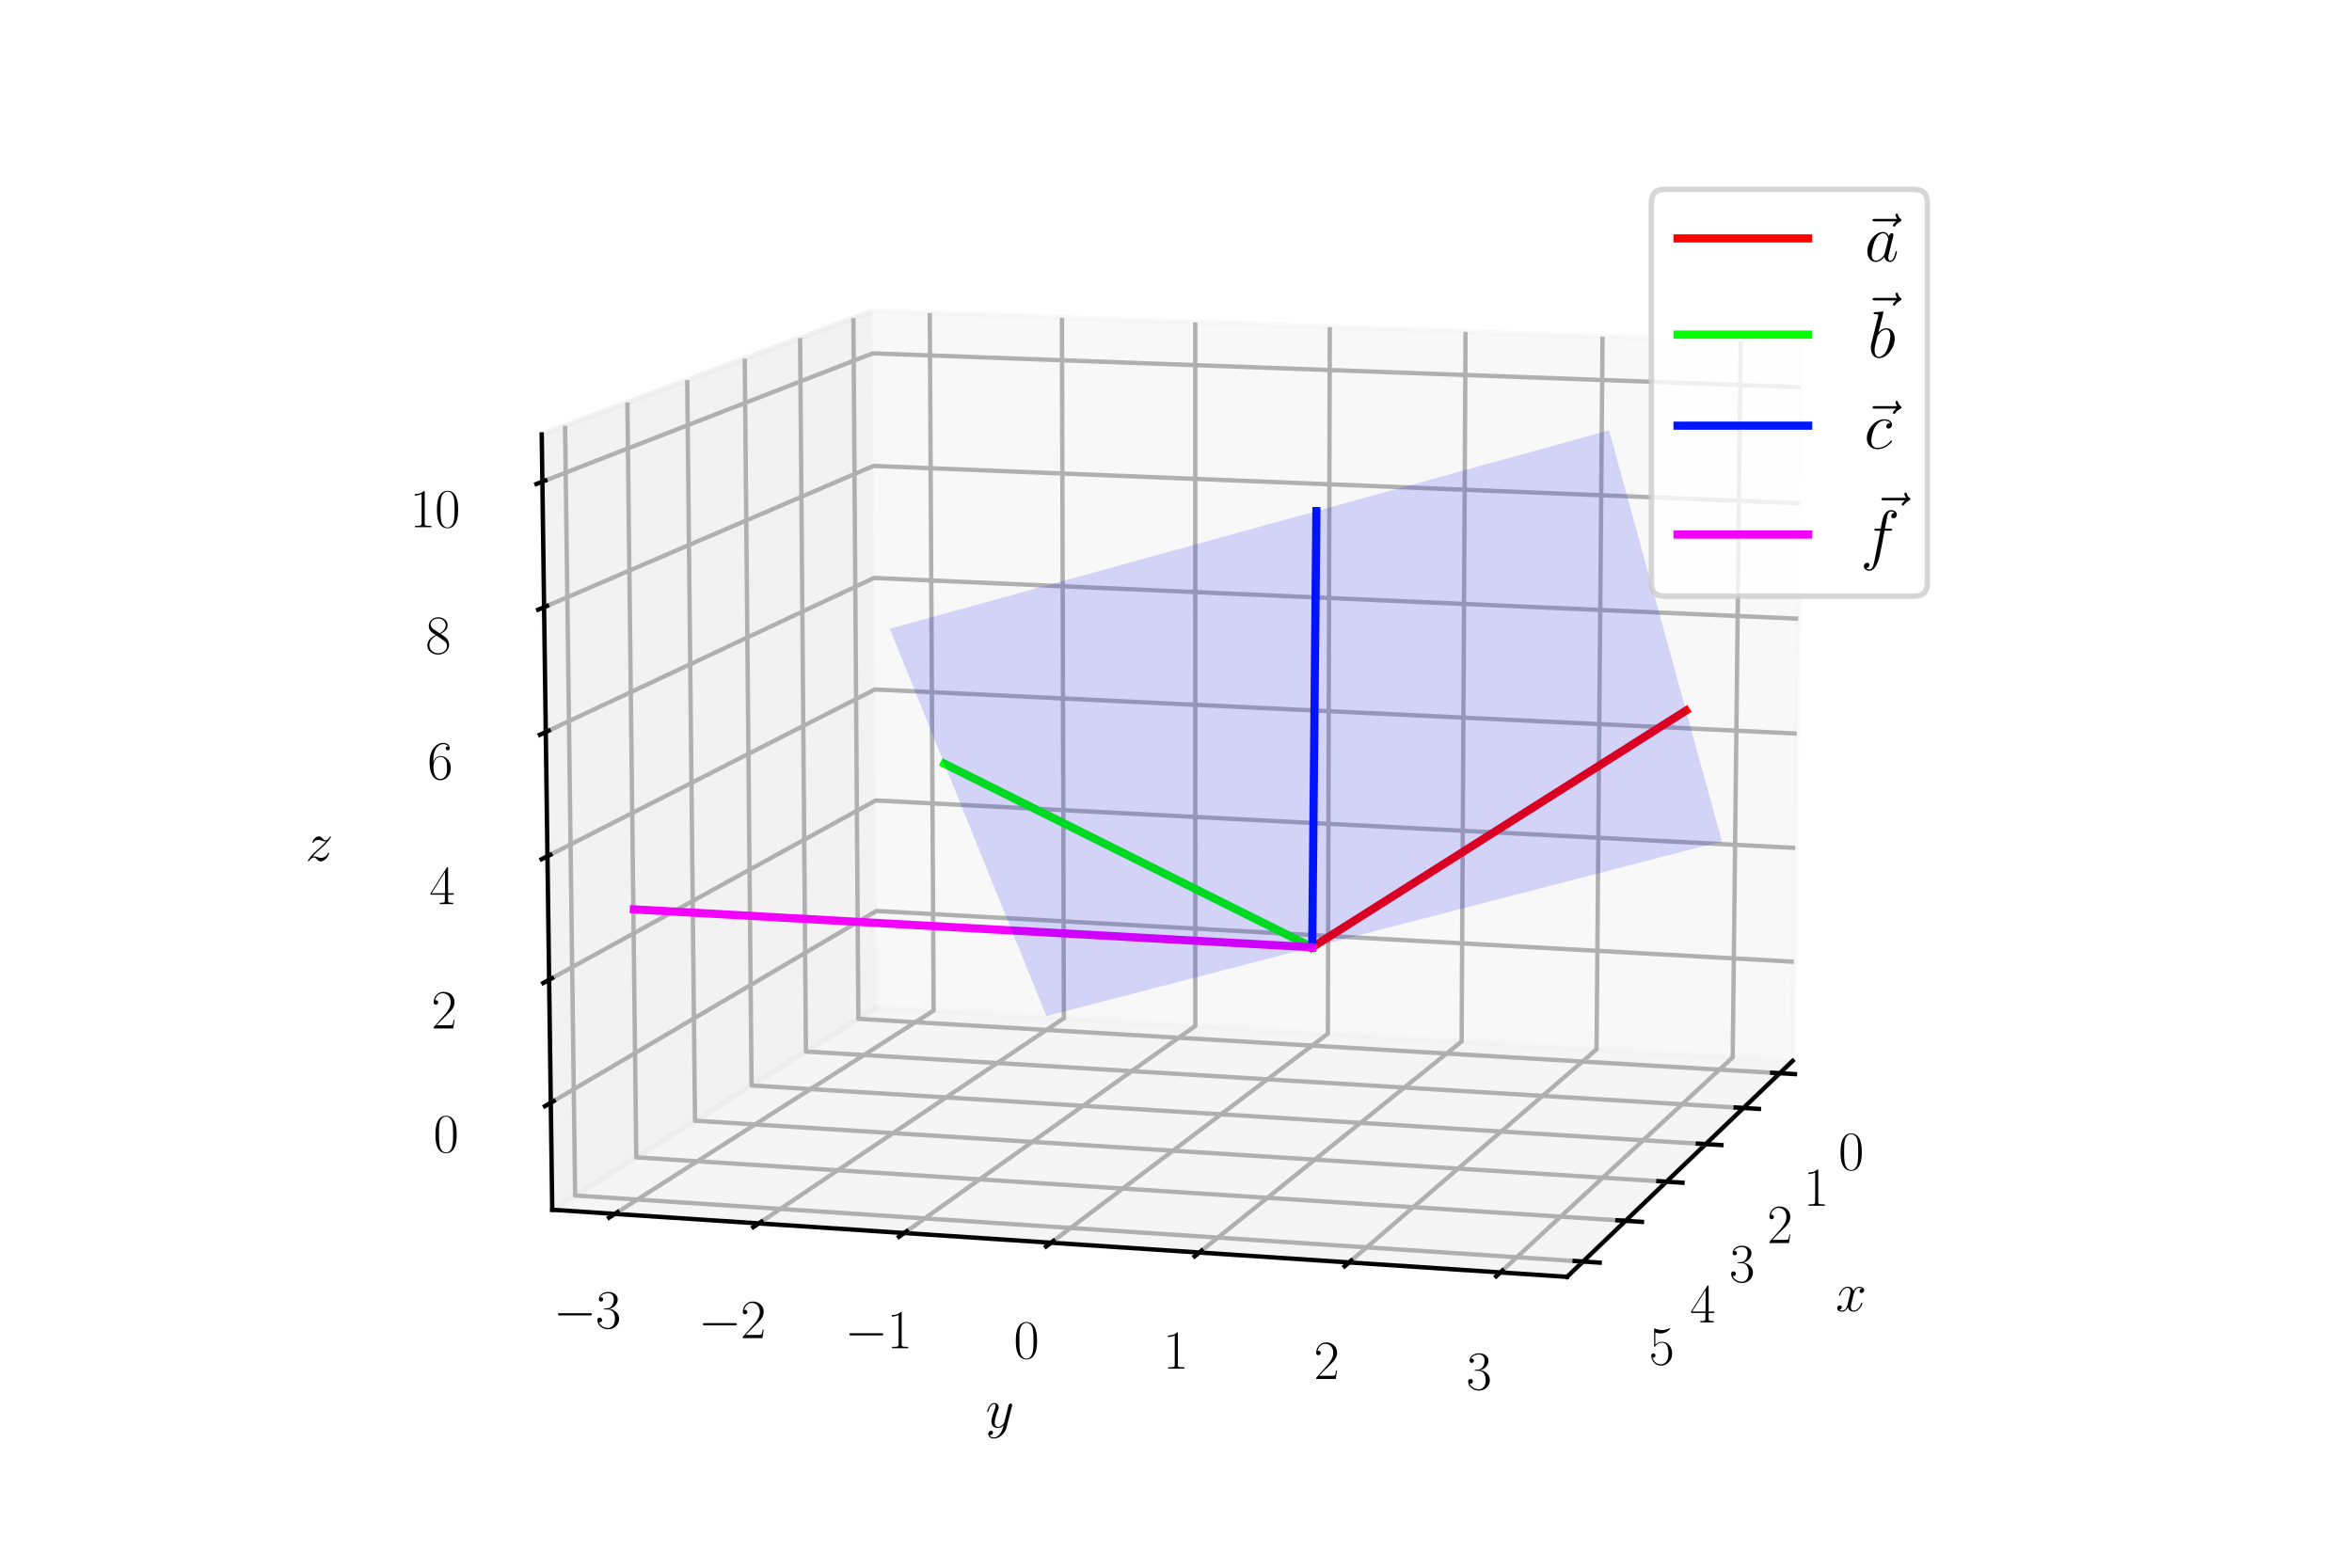 <?xml version="1.0" encoding="utf-8" standalone="no"?>
<!DOCTYPE svg PUBLIC "-//W3C//DTD SVG 1.1//EN"
  "http://www.w3.org/Graphics/SVG/1.1/DTD/svg11.dtd">
<svg xmlns:xlink="http://www.w3.org/1999/xlink" width="432pt" height="288pt" viewBox="0 0 432 288" xmlns="http://www.w3.org/2000/svg" version="1.1">
 <defs>
  <style type="text/css">*{stroke-linejoin: round; stroke-linecap: butt}</style>
 </defs>
 <g id="figure_1">
  <g id="patch_1">
   <path d="M 0 288 
L 432 288 
L 432 0 
L 0 0 
z
" style="fill: #ffffff"/>
  </g>
  <g id="patch_2">
   <path d="M 72 288 
L 360 288 
L 360 0 
L 72 0 
z
" style="fill: #ffffff"/>
  </g>
  <g id="pane3d_1">
   <g id="patch_3">
    <path d="M 161.079 185.041 
L 329.264 194.892 
L 330.907 63.131 
L 160.223 57.136 
" style="fill: #f2f2f2; opacity: 0.5; stroke: #f2f2f2; stroke-linejoin: miter"/>
   </g>
  </g>
  <g id="pane3d_2">
   <g id="patch_4">
    <path d="M 161.079 185.041 
L 101.433 222.247 
L 99.504 79.807 
L 160.223 57.136 
" style="fill: #e6e6e6; opacity: 0.5; stroke: #e6e6e6; stroke-linejoin: miter"/>
   </g>
  </g>
  <g id="pane3d_3">
   <g id="patch_5">
    <path d="M 161.079 185.041 
L 101.433 222.247 
L 287.824 234.57 
L 329.264 194.892 
" style="fill: #ececec; opacity: 0.5; stroke: #ececec; stroke-linejoin: miter"/>
   </g>
  </g>
  <g id="axis3d_1">
   <g id="line2d_1">
    <path d="M 329.264 194.892 
L 287.824 234.57 
" style="fill: none; stroke: #000000; stroke-width: 0.8; stroke-linecap: square"/>
   </g>
   <g id="text_1">
    <!-- $x$ -->
    <g transform="translate(337.157 240.87)scale(0.1 -0.1)">
     <defs>
      <path id="CMMI12-78" d="M 3034 2606 
C 2829 2567 2752 2414 2752 2293 
C 2752 2139 2874 2088 2963 2088 
C 3155 2088 3290 2254 3290 2427 
C 3290 2695 2982 2816 2714 2816 
C 2323 2816 2106 2433 2048 2312 
C 1901 2816 1504 2816 1389 2816 
C 736 2816 390 1980 390 1839 
C 390 1814 416 1782 461 1782 
C 512 1782 525 1820 538 1846 
C 755 2555 1184 2689 1370 2689 
C 1658 2689 1715 2420 1715 2267 
C 1715 2127 1677 1980 1600 1673 
L 1382 798 
C 1286 415 1101 64 762 64 
C 730 64 570 64 435 147 
C 666 192 717 383 717 460 
C 717 588 621 664 499 664 
C 346 664 179 530 179 326 
C 179 57 480 -64 755 -64 
C 1062 -64 1280 179 1414 441 
C 1517 64 1837 -64 2074 -64 
C 2726 -64 3072 773 3072 913 
C 3072 945 3046 971 3008 971 
C 2950 971 2944 939 2925 888 
C 2752 326 2381 64 2093 64 
C 1869 64 1747 230 1747 492 
C 1747 632 1773 734 1875 1156 
L 2099 2024 
C 2195 2408 2413 2689 2707 2689 
C 2720 2689 2899 2689 3034 2606 
z
" transform="scale(0.016)"/>
     </defs>
     <use xlink:href="#CMMI12-78" transform="scale(0.996)"/>
    </g>
   </g>
   <g id="Line3DCollection_1">
    <path d="M 326.895 197.16 
L 157.657 187.176 
L 156.745 58.435 
" style="fill: none; stroke: #b0b0b0; stroke-width: 0.8"/>
    <path d="M 320.224 203.548 
L 148.031 193.181 
L 146.957 62.089 
" style="fill: none; stroke: #b0b0b0; stroke-width: 0.8"/>
    <path d="M 313.291 210.186 
L 138.038 199.414 
L 136.791 65.885 
" style="fill: none; stroke: #b0b0b0; stroke-width: 0.8"/>
    <path d="M 306.08 217.09 
L 127.657 205.889 
L 126.225 69.83 
" style="fill: none; stroke: #b0b0b0; stroke-width: 0.8"/>
    <path d="M 298.575 224.276 
L 116.866 212.62 
L 115.235 73.934 
" style="fill: none; stroke: #b0b0b0; stroke-width: 0.8"/>
    <path d="M 290.756 231.762 
L 105.64 219.623 
L 103.793 78.206 
" style="fill: none; stroke: #b0b0b0; stroke-width: 0.8"/>
   </g>
   <g id="xtick_1">
    <g id="line2d_2">
     <path d="M 325.499 197.078 
L 329.688 197.325 
" style="fill: none; stroke: #000000; stroke-width: 0.8; stroke-linecap: square"/>
    </g>
    <g id="text_2">
     <!-- $\mathdefault{0}$ -->
     <g transform="translate(337.676 214.9)scale(0.1 -0.1)">
      <defs>
       <path id="CMR17-30" d="M 2688 2025 
C 2688 2416 2682 3080 2413 3591 
C 2176 4039 1798 4198 1466 4198 
C 1158 4198 768 4058 525 3597 
C 269 3118 243 2524 243 2025 
C 243 1661 250 1106 448 619 
C 723 -39 1216 -128 1466 -128 
C 1760 -128 2208 -7 2470 600 
C 2662 1042 2688 1559 2688 2025 
z
M 1466 -26 
C 1056 -26 813 325 723 812 
C 653 1188 653 1738 653 2096 
C 653 2588 653 2997 736 3387 
C 858 3929 1216 4096 1466 4096 
C 1728 4096 2067 3923 2189 3400 
C 2272 3036 2278 2607 2278 2096 
C 2278 1680 2278 1169 2202 792 
C 2067 95 1690 -26 1466 -26 
z
" transform="scale(0.016)"/>
      </defs>
      <use xlink:href="#CMR17-30" transform="scale(0.996)"/>
     </g>
    </g>
   </g>
   <g id="xtick_2">
    <g id="line2d_3">
     <path d="M 318.803 203.462 
L 323.068 203.719 
" style="fill: none; stroke: #000000; stroke-width: 0.8; stroke-linecap: square"/>
    </g>
    <g id="text_3">
     <!-- $\mathdefault{1}$ -->
     <g transform="translate(331.253 221.504)scale(0.1 -0.1)">
      <defs>
       <path id="CMR17-31" d="M 1702 4058 
C 1702 4192 1696 4192 1606 4192 
C 1357 3916 979 3827 621 3827 
C 602 3827 570 3827 563 3808 
C 557 3795 557 3782 557 3648 
C 755 3648 1088 3686 1344 3839 
L 1344 461 
C 1344 236 1331 160 781 160 
L 589 160 
L 589 0 
C 896 0 1216 0 1523 0 
C 1830 0 2150 0 2458 0 
L 2458 160 
L 2266 160 
C 1715 160 1702 230 1702 458 
L 1702 4058 
z
" transform="scale(0.016)"/>
      </defs>
      <use xlink:href="#CMR17-31" transform="scale(0.996)"/>
     </g>
    </g>
   </g>
   <g id="xtick_3">
    <g id="line2d_4">
     <path d="M 311.844 210.097 
L 316.187 210.364 
" style="fill: none; stroke: #000000; stroke-width: 0.8; stroke-linecap: square"/>
    </g>
    <g id="text_4">
     <!-- $\mathdefault{2}$ -->
     <g transform="translate(324.577 228.367)scale(0.1 -0.1)">
      <defs>
       <path id="CMR17-32" d="M 2669 989 
L 2554 989 
C 2490 536 2438 459 2413 420 
C 2381 369 1920 369 1830 369 
L 602 369 
C 832 619 1280 1072 1824 1597 
C 2214 1967 2669 2402 2669 3035 
C 2669 3790 2067 4224 1395 4224 
C 691 4224 262 3604 262 3030 
C 262 2780 448 2748 525 2748 
C 589 2748 781 2787 781 3010 
C 781 3207 614 3264 525 3264 
C 486 3264 448 3258 422 3245 
C 544 3790 915 4058 1306 4058 
C 1862 4058 2227 3617 2227 3035 
C 2227 2479 1901 2000 1536 1584 
L 262 146 
L 262 0 
L 2515 0 
L 2669 989 
z
" transform="scale(0.016)"/>
      </defs>
      <use xlink:href="#CMR17-32" transform="scale(0.996)"/>
     </g>
    </g>
   </g>
   <g id="xtick_4">
    <g id="line2d_5">
     <path d="M 304.606 216.997 
L 309.031 217.275 
" style="fill: none; stroke: #000000; stroke-width: 0.8; stroke-linecap: square"/>
    </g>
    <g id="text_5">
     <!-- $\mathdefault{3}$ -->
     <g transform="translate(317.633 235.506)scale(0.1 -0.1)">
      <defs>
       <path id="CMR17-33" d="M 1414 2157 
C 1984 2157 2234 1662 2234 1090 
C 2234 320 1824 25 1453 25 
C 1114 25 563 194 390 693 
C 422 680 454 680 486 680 
C 640 680 755 782 755 948 
C 755 1133 614 1216 486 1216 
C 378 1216 211 1165 211 926 
C 211 335 787 -128 1466 -128 
C 2176 -128 2720 430 2720 1085 
C 2720 1707 2208 2157 1600 2227 
C 2086 2328 2554 2756 2554 3329 
C 2554 3820 2048 4179 1472 4179 
C 890 4179 378 3829 378 3329 
C 378 3110 544 3072 627 3072 
C 762 3072 877 3155 877 3321 
C 877 3486 762 3569 627 3569 
C 602 3569 570 3569 544 3557 
C 730 3959 1235 4032 1459 4032 
C 1683 4032 2106 3925 2106 3320 
C 2106 3143 2080 2828 1862 2550 
C 1670 2304 1453 2304 1242 2284 
C 1210 2284 1062 2269 1037 2269 
C 992 2263 966 2257 966 2208 
C 966 2163 973 2157 1101 2157 
L 1414 2157 
z
" transform="scale(0.016)"/>
      </defs>
      <use xlink:href="#CMR17-33" transform="scale(0.996)"/>
     </g>
    </g>
   </g>
   <g id="xtick_5">
    <g id="line2d_6">
     <path d="M 297.073 224.18 
L 301.581 224.469 
" style="fill: none; stroke: #000000; stroke-width: 0.8; stroke-linecap: square"/>
    </g>
    <g id="text_6">
     <!-- $\mathdefault{4}$ -->
     <g transform="translate(310.405 242.938)scale(0.1 -0.1)">
      <defs>
       <path id="CMR17-34" d="M 2150 4122 
C 2150 4256 2144 4256 2029 4256 
L 128 1254 
L 128 1088 
L 1779 1088 
L 1779 457 
C 1779 224 1766 160 1318 160 
L 1197 160 
L 1197 0 
C 1402 0 1747 0 1965 0 
C 2182 0 2528 0 2733 0 
L 2733 160 
L 2611 160 
C 2163 160 2150 224 2150 457 
L 2150 1088 
L 2803 1088 
L 2803 1254 
L 2150 1254 
L 2150 4122 
z
M 1798 3703 
L 1798 1254 
L 256 1254 
L 1798 3703 
z
" transform="scale(0.016)"/>
      </defs>
      <use xlink:href="#CMR17-34" transform="scale(0.996)"/>
     </g>
    </g>
   </g>
   <g id="xtick_6">
    <g id="line2d_7">
     <path d="M 289.225 231.662 
L 293.821 231.963 
" style="fill: none; stroke: #000000; stroke-width: 0.8; stroke-linecap: square"/>
    </g>
    <g id="text_7">
     <!-- $\mathdefault{5}$ -->
     <g transform="translate(302.875 250.68)scale(0.1 -0.1)">
      <defs>
       <path id="CMR17-35" d="M 730 3692 
C 794 3666 1056 3584 1325 3584 
C 1920 3584 2246 3911 2432 4100 
C 2432 4157 2432 4192 2394 4192 
C 2387 4192 2374 4192 2323 4163 
C 2099 4058 1837 3973 1517 3973 
C 1325 3973 1037 3999 723 4139 
C 653 4171 640 4171 634 4171 
C 602 4171 595 4164 595 4037 
L 595 2203 
C 595 2089 595 2057 659 2057 
C 691 2057 704 2070 736 2114 
C 941 2401 1222 2522 1542 2522 
C 1766 2522 2246 2382 2246 1289 
C 2246 1085 2246 715 2054 421 
C 1894 159 1645 25 1370 25 
C 947 25 518 320 403 814 
C 429 807 480 795 506 795 
C 589 795 749 840 749 1038 
C 749 1210 627 1280 506 1280 
C 358 1280 262 1190 262 1011 
C 262 454 704 -128 1382 -128 
C 2042 -128 2669 440 2669 1264 
C 2669 2030 2170 2624 1549 2624 
C 1222 2624 947 2503 730 2274 
L 730 3692 
z
" transform="scale(0.016)"/>
      </defs>
      <use xlink:href="#CMR17-35" transform="scale(0.996)"/>
     </g>
    </g>
   </g>
  </g>
  <g id="axis3d_2">
   <g id="line2d_8">
    <path d="M 101.433 222.247 
L 287.824 234.57 
" style="fill: none; stroke: #000000; stroke-width: 0.8; stroke-linecap: square"/>
   </g>
   <g id="text_8">
    <!-- $y$ -->
    <g transform="translate(181.035 262.23)scale(0.1 -0.1)">
     <defs>
      <path id="CMMI12-79" d="M 1683 -700 
C 1510 -939 1261 -1152 947 -1152 
C 870 -1152 563 -1152 467 -889 
C 486 -895 518 -895 531 -895 
C 723 -895 851 -729 851 -582 
C 851 -435 730 -384 634 -384 
C 531 -384 307 -458 307 -759 
C 307 -1071 582 -1286 947 -1286 
C 1587 -1286 2234 -700 2413 6 
L 3040 2485 
C 3046 2517 3059 2556 3059 2594 
C 3059 2689 2982 2753 2886 2753 
C 2829 2753 2694 2727 2643 2535 
L 2170 658 
C 2138 543 2138 530 2086 460 
C 1958 281 1747 64 1440 64 
C 1082 64 1050 415 1050 588 
C 1050 952 1222 1443 1395 1903 
C 1466 2088 1504 2178 1504 2305 
C 1504 2574 1312 2816 998 2816 
C 410 2816 173 1890 173 1839 
C 173 1814 198 1782 243 1782 
C 301 1782 307 1807 333 1897 
C 486 2433 730 2689 979 2689 
C 1037 2689 1146 2689 1146 2478 
C 1146 2312 1075 2127 979 1884 
C 666 1047 666 837 666 683 
C 666 77 1101 -64 1421 -64 
C 1606 -64 1837 -6 2061 230 
L 2067 224 
C 1971 -147 1907 -392 1683 -700 
z
" transform="scale(0.016)"/>
     </defs>
     <use xlink:href="#CMMI12-79" transform="scale(0.996)"/>
    </g>
   </g>
   <g id="Line3DCollection_2">
    <path d="M 170.775 57.506 
L 171.482 185.65 
L 112.923 223.007 
" style="fill: none; stroke: #b0b0b0; stroke-width: 0.8"/>
    <path d="M 195.049 58.359 
L 195.408 187.052 
L 139.369 224.755 
" style="fill: none; stroke: #b0b0b0; stroke-width: 0.8"/>
    <path d="M 219.54 59.219 
L 219.545 188.465 
L 166.075 226.521 
" style="fill: none; stroke: #b0b0b0; stroke-width: 0.8"/>
    <path d="M 244.25 60.087 
L 243.895 189.892 
L 193.046 228.304 
" style="fill: none; stroke: #b0b0b0; stroke-width: 0.8"/>
    <path d="M 269.182 60.963 
L 268.461 191.33 
L 220.284 230.105 
" style="fill: none; stroke: #b0b0b0; stroke-width: 0.8"/>
    <path d="M 294.341 61.846 
L 293.246 192.782 
L 247.794 231.924 
" style="fill: none; stroke: #b0b0b0; stroke-width: 0.8"/>
    <path d="M 319.727 62.738 
L 318.253 194.247 
L 275.579 233.761 
" style="fill: none; stroke: #b0b0b0; stroke-width: 0.8"/>
   </g>
   <g id="xtick_7">
    <g id="line2d_9">
     <path d="M 113.445 222.673 
L 111.874 223.676 
" style="fill: none; stroke: #000000; stroke-width: 0.8; stroke-linecap: square"/>
    </g>
    <g id="text_9">
     <!-- $\mathdefault{−3}$ -->
     <g transform="translate(101.638 244)scale(0.1 -0.1)">
      <defs>
       <path id="CMSY10-0" d="M 4218 1472 
C 4326 1472 4442 1472 4442 1600 
C 4442 1728 4326 1728 4218 1728 
L 755 1728 
C 646 1728 531 1728 531 1600 
C 531 1472 646 1472 755 1472 
L 4218 1472 
z
" transform="scale(0.016)"/>
      </defs>
      <use xlink:href="#CMSY10-0" transform="scale(0.996)"/>
      <use xlink:href="#CMR17-33" transform="translate(77.487 0)scale(0.996)"/>
     </g>
    </g>
   </g>
   <g id="xtick_8">
    <g id="line2d_10">
     <path d="M 139.869 224.419 
L 138.365 225.431 
" style="fill: none; stroke: #000000; stroke-width: 0.8; stroke-linecap: square"/>
    </g>
    <g id="text_10">
     <!-- $\mathdefault{−2}$ -->
     <g transform="translate(128.266 245.831)scale(0.1 -0.1)">
      <use xlink:href="#CMSY10-0" transform="scale(0.996)"/>
      <use xlink:href="#CMR17-32" transform="translate(77.487 0)scale(0.996)"/>
     </g>
    </g>
   </g>
   <g id="xtick_9">
    <g id="line2d_11">
     <path d="M 166.553 226.181 
L 165.117 227.203 
" style="fill: none; stroke: #000000; stroke-width: 0.8; stroke-linecap: square"/>
    </g>
    <g id="text_11">
     <!-- $\mathdefault{−1}$ -->
     <g transform="translate(155.159 247.681)scale(0.1 -0.1)">
      <use xlink:href="#CMSY10-0" transform="scale(0.996)"/>
      <use xlink:href="#CMR17-31" transform="translate(77.487 0)scale(0.996)"/>
     </g>
    </g>
   </g>
   <g id="xtick_10">
    <g id="line2d_12">
     <path d="M 193.5 227.961 
L 192.134 228.993 
" style="fill: none; stroke: #000000; stroke-width: 0.8; stroke-linecap: square"/>
    </g>
    <g id="text_12">
     <!-- $\mathdefault{0}$ -->
     <g transform="translate(186.194 249.549)scale(0.1 -0.1)">
      <use xlink:href="#CMR17-30" transform="scale(0.996)"/>
     </g>
    </g>
   </g>
   <g id="xtick_11">
    <g id="line2d_13">
     <path d="M 220.715 229.758 
L 219.419 230.8 
" style="fill: none; stroke: #000000; stroke-width: 0.8; stroke-linecap: square"/>
    </g>
    <g id="text_13">
     <!-- $\mathdefault{1}$ -->
     <g transform="translate(213.626 251.436)scale(0.1 -0.1)">
      <use xlink:href="#CMR17-31" transform="scale(0.996)"/>
     </g>
    </g>
   </g>
   <g id="xtick_12">
    <g id="line2d_14">
     <path d="M 248.2 231.573 
L 246.978 232.626 
" style="fill: none; stroke: #000000; stroke-width: 0.8; stroke-linecap: square"/>
    </g>
    <g id="text_14">
     <!-- $\mathdefault{2}$ -->
     <g transform="translate(241.335 253.341)scale(0.1 -0.1)">
      <use xlink:href="#CMR17-32" transform="scale(0.996)"/>
     </g>
    </g>
   </g>
   <g id="xtick_13">
    <g id="line2d_15">
     <path d="M 275.961 233.407 
L 274.813 234.47 
" style="fill: none; stroke: #000000; stroke-width: 0.8; stroke-linecap: square"/>
    </g>
    <g id="text_15">
     <!-- $\mathdefault{3}$ -->
     <g transform="translate(269.323 255.266)scale(0.1 -0.1)">
      <use xlink:href="#CMR17-33" transform="scale(0.996)"/>
     </g>
    </g>
   </g>
  </g>
  <g id="axis3d_3">
   <g id="line2d_16">
    <path d="M 101.433 222.247 
L 99.504 79.807 
" style="fill: none; stroke: #000000; stroke-width: 0.8; stroke-linecap: square"/>
   </g>
   <g id="text_16">
    <!-- $z$ -->
    <g transform="translate(56.101 158.141)scale(0.1 -0.1)">
     <defs>
      <path id="CMMI12-7a" d="M 813 486 
C 1088 803 1312 1004 1632 1296 
C 2016 1632 2182 1793 2272 1891 
C 2720 2338 2944 2713 2944 2764 
C 2944 2816 2893 2816 2880 2816 
C 2835 2816 2822 2793 2790 2750 
C 2630 2494 2477 2367 2310 2367 
C 2176 2367 2106 2421 1984 2565 
C 1850 2715 1741 2816 1555 2816 
C 1088 2816 806 2257 806 2128 
C 806 2108 813 2068 870 2068 
C 922 2068 928 2091 947 2133 
C 1056 2372 1363 2414 1485 2414 
C 1619 2414 1747 2376 1882 2327 
C 2125 2240 2227 2240 2291 2240 
C 2336 2240 2362 2240 2394 2246 
C 2182 1994 1837 1683 1549 1418 
L 902 816 
C 512 415 275 33 275 -12 
C 275 -51 307 -64 346 -64 
C 384 -64 390 -57 435 14 
C 538 163 742 384 979 384 
C 1114 384 1178 342 1306 193 
C 1427 61 1536 -64 1741 -64 
C 2368 -64 2726 732 2726 876 
C 2726 903 2720 942 2656 942 
C 2605 942 2598 917 2579 855 
C 2438 488 2061 338 1811 338 
C 1677 338 1549 376 1414 425 
C 1158 512 1088 512 1005 512 
C 941 512 870 512 813 486 
z
" transform="scale(0.016)"/>
     </defs>
     <use xlink:href="#CMMI12-7a" transform="scale(0.996)"/>
    </g>
   </g>
   <g id="Line3DCollection_3">
    <path d="M 101.167 202.581 
L 160.961 167.356 
L 329.491 176.68 
" style="fill: none; stroke: #b0b0b0; stroke-width: 0.8"/>
    <path d="M 100.861 179.997 
L 160.825 147.057 
L 329.752 155.774 
" style="fill: none; stroke: #b0b0b0; stroke-width: 0.8"/>
    <path d="M 100.553 157.296 
L 160.688 126.664 
L 330.014 134.769 
" style="fill: none; stroke: #b0b0b0; stroke-width: 0.8"/>
    <path d="M 100.244 134.478 
L 160.551 106.176 
L 330.277 113.663 
" style="fill: none; stroke: #b0b0b0; stroke-width: 0.8"/>
    <path d="M 99.934 111.541 
L 160.413 85.594 
L 330.541 92.456 
" style="fill: none; stroke: #b0b0b0; stroke-width: 0.8"/>
    <path d="M 99.622 88.484 
L 160.275 64.915 
L 330.807 71.148 
" style="fill: none; stroke: #b0b0b0; stroke-width: 0.8"/>
   </g>
   <g id="xtick_14">
    <g id="line2d_17">
     <path d="M 101.7 202.267 
L 100.096 203.212 
" style="fill: none; stroke: #000000; stroke-width: 0.8; stroke-linecap: square"/>
    </g>
    <g id="text_17">
     <!-- $\mathdefault{0}$ -->
     <g transform="translate(79.592 211.664)scale(0.1 -0.1)">
      <use xlink:href="#CMR17-30" transform="scale(0.996)"/>
     </g>
    </g>
   </g>
   <g id="xtick_15">
    <g id="line2d_18">
     <path d="M 101.396 179.703 
L 99.787 180.587 
" style="fill: none; stroke: #000000; stroke-width: 0.8; stroke-linecap: square"/>
    </g>
    <g id="text_18">
     <!-- $\mathdefault{2}$ -->
     <g transform="translate(79.235 188.94)scale(0.1 -0.1)">
      <use xlink:href="#CMR17-32" transform="scale(0.996)"/>
     </g>
    </g>
   </g>
   <g id="xtick_16">
    <g id="line2d_19">
     <path d="M 101.09 157.022 
L 99.476 157.845 
" style="fill: none; stroke: #000000; stroke-width: 0.8; stroke-linecap: square"/>
    </g>
    <g id="text_19">
     <!-- $\mathdefault{4}$ -->
     <g transform="translate(78.875 166.098)scale(0.1 -0.1)">
      <use xlink:href="#CMR17-34" transform="scale(0.996)"/>
     </g>
    </g>
   </g>
   <g id="xtick_17">
    <g id="line2d_20">
     <path d="M 100.783 134.225 
L 99.164 134.985 
" style="fill: none; stroke: #000000; stroke-width: 0.8; stroke-linecap: square"/>
    </g>
    <g id="text_20">
     <!-- $\mathdefault{6}$ -->
     <g transform="translate(78.514 143.137)scale(0.1 -0.1)">
      <defs>
       <path id="CMR17-36" d="M 678 2176 
C 678 3690 1395 4032 1811 4032 
C 1946 4032 2272 4009 2400 3776 
C 2298 3776 2106 3776 2106 3553 
C 2106 3381 2246 3323 2336 3323 
C 2394 3323 2566 3348 2566 3560 
C 2566 3954 2246 4179 1805 4179 
C 1043 4179 243 3390 243 1984 
C 243 253 966 -128 1478 -128 
C 2099 -128 2688 427 2688 1283 
C 2688 2081 2170 2662 1517 2662 
C 1126 2662 838 2407 678 1960 
L 678 2176 
z
M 1478 25 
C 691 25 691 1200 691 1436 
C 691 1896 909 2560 1504 2560 
C 1613 2560 1926 2560 2138 2120 
C 2253 1870 2253 1609 2253 1289 
C 2253 944 2253 690 2118 434 
C 1978 171 1773 25 1478 25 
z
" transform="scale(0.016)"/>
      </defs>
      <use xlink:href="#CMR17-36" transform="scale(0.996)"/>
     </g>
    </g>
   </g>
   <g id="xtick_18">
    <g id="line2d_21">
     <path d="M 100.474 111.309 
L 98.85 112.006 
" style="fill: none; stroke: #000000; stroke-width: 0.8; stroke-linecap: square"/>
    </g>
    <g id="text_21">
     <!-- $\mathdefault{8}$ -->
     <g transform="translate(78.151 120.056)scale(0.1 -0.1)">
      <defs>
       <path id="CMR17-38" d="M 1741 2264 
C 2144 2467 2554 2773 2554 3263 
C 2554 3841 1990 4179 1472 4179 
C 890 4179 378 3759 378 3180 
C 378 3021 416 2747 666 2505 
C 730 2442 998 2251 1171 2130 
C 883 1983 211 1634 211 934 
C 211 279 838 -128 1459 -128 
C 2144 -128 2720 362 2720 1010 
C 2720 1590 2330 1857 2074 2029 
L 1741 2264 
z
M 902 2822 
C 851 2854 595 3051 595 3351 
C 595 3739 998 4032 1459 4032 
C 1965 4032 2336 3676 2336 3262 
C 2336 2669 1670 2331 1638 2331 
C 1632 2331 1626 2331 1574 2370 
L 902 2822 
z
M 2080 1519 
C 2176 1449 2483 1240 2483 851 
C 2483 381 2010 25 1472 25 
C 890 25 448 438 448 940 
C 448 1443 838 1862 1280 2060 
L 2080 1519 
z
" transform="scale(0.016)"/>
      </defs>
      <use xlink:href="#CMR17-38" transform="scale(0.996)"/>
     </g>
    </g>
   </g>
   <g id="xtick_19">
    <g id="line2d_22">
     <path d="M 100.164 88.274 
L 98.534 88.907 
" style="fill: none; stroke: #000000; stroke-width: 0.8; stroke-linecap: square"/>
    </g>
    <g id="text_22">
     <!-- $\mathdefault{10}$ -->
     <g transform="translate(75.296 96.853)scale(0.1 -0.1)">
      <use xlink:href="#CMR17-31" transform="scale(0.996)"/>
      <use xlink:href="#CMR17-30" transform="translate(45.69 0)scale(0.996)"/>
     </g>
    </g>
   </g>
  </g>
  <g id="axes_1">
   <g id="line2d_23">
    <path d="M 241.026 174.03 
L 309.677 130.545 
" clip-path="url(#p66f725cbe1)" style="fill: none; stroke: #ff0000; stroke-width: 1.5; stroke-linecap: square"/>
   </g>
   <g id="line2d_24">
    <path d="M 241.026 174.03 
L 173.447 140.299 
" clip-path="url(#p66f725cbe1)" style="fill: none; stroke: #00ff00; stroke-width: 1.5; stroke-linecap: square"/>
   </g>
   <g id="line2d_25">
    <path d="M 241.026 174.03 
L 241.787 93.89 
" clip-path="url(#p66f725cbe1)" style="fill: none; stroke: #0016ff; stroke-width: 1.5; stroke-linecap: square"/>
   </g>
   <g id="line2d_26">
    <path d="M 241.026 174.03 
L 116.427 167.058 
" clip-path="url(#p66f725cbe1)" style="fill: none; stroke: #f400ff; stroke-width: 1.5; stroke-linecap: square"/>
   </g>
   <g id="Poly3DCollection_1">
    <path d="M 192.187 186.66 
L 187.656 175.45 
L 199.889 172.253 
L 204.299 183.527 
z
" clip-path="url(#p66f725cbe1)" style="fill: #0000f5; fill-opacity: 0.15"/>
    <path d="M 204.299 183.527 
L 199.889 172.253 
L 212.188 169.04 
L 216.477 180.378 
z
" clip-path="url(#p66f725cbe1)" style="fill: #0000f5; fill-opacity: 0.15"/>
    <path d="M 216.477 180.378 
L 212.188 169.04 
L 224.554 165.808 
L 228.718 177.213 
z
" clip-path="url(#p66f725cbe1)" style="fill: #0000f5; fill-opacity: 0.15"/>
    <path d="M 228.718 177.213 
L 224.554 165.808 
L 236.986 162.56 
L 241.026 174.03 
z
" clip-path="url(#p66f725cbe1)" style="fill: #0000f5; fill-opacity: 0.15"/>
    <path d="M 241.026 174.03 
L 236.986 162.56 
L 249.485 159.293 
L 253.399 170.83 
z
" clip-path="url(#p66f725cbe1)" style="fill: #0000f5; fill-opacity: 0.15"/>
    <path d="M 187.656 175.45 
L 183.024 163.993 
L 195.381 160.729 
L 199.889 172.253 
z
" clip-path="url(#p66f725cbe1)" style="fill: #0000f5; fill-opacity: 0.15"/>
    <path d="M 253.399 170.83 
L 249.485 159.293 
L 262.053 156.01 
L 265.838 167.613 
z
" clip-path="url(#p66f725cbe1)" style="fill: #0000f5; fill-opacity: 0.15"/>
    <path d="M 199.889 172.253 
L 195.381 160.729 
L 207.805 157.448 
L 212.188 169.04 
z
" clip-path="url(#p66f725cbe1)" style="fill: #0000f5; fill-opacity: 0.15"/>
    <path d="M 265.838 167.613 
L 262.053 156.01 
L 274.688 152.708 
L 278.345 164.379 
z
" clip-path="url(#p66f725cbe1)" style="fill: #0000f5; fill-opacity: 0.15"/>
    <path d="M 212.188 169.04 
L 207.805 157.448 
L 220.296 154.15 
L 224.554 165.808 
z
" clip-path="url(#p66f725cbe1)" style="fill: #0000f5; fill-opacity: 0.15"/>
    <path d="M 278.345 164.379 
L 274.688 152.708 
L 287.393 149.388 
L 290.918 161.128 
z
" clip-path="url(#p66f725cbe1)" style="fill: #0000f5; fill-opacity: 0.15"/>
    <path d="M 224.554 165.808 
L 220.296 154.15 
L 232.856 150.833 
L 236.986 162.56 
z
" clip-path="url(#p66f725cbe1)" style="fill: #0000f5; fill-opacity: 0.15"/>
    <path d="M 290.918 161.128 
L 287.393 149.388 
L 300.167 146.05 
L 303.56 157.858 
z
" clip-path="url(#p66f725cbe1)" style="fill: #0000f5; fill-opacity: 0.15"/>
    <path d="M 236.986 162.56 
L 232.856 150.833 
L 245.484 147.498 
L 249.485 159.293 
z
" clip-path="url(#p66f725cbe1)" style="fill: #0000f5; fill-opacity: 0.15"/>
    <path d="M 183.024 163.993 
L 178.289 152.279 
L 190.772 148.947 
L 195.381 160.729 
z
" clip-path="url(#p66f725cbe1)" style="fill: #0000f5; fill-opacity: 0.15"/>
    <path d="M 303.56 157.858 
L 300.167 146.05 
L 313.011 142.694 
L 316.271 154.571 
z
" clip-path="url(#p66f725cbe1)" style="fill: #0000f5; fill-opacity: 0.15"/>
    <path d="M 249.485 159.293 
L 245.484 147.498 
L 258.182 144.145 
L 262.053 156.01 
z
" clip-path="url(#p66f725cbe1)" style="fill: #0000f5; fill-opacity: 0.15"/>
    <path d="M 195.381 160.729 
L 190.772 148.947 
L 203.323 145.596 
L 207.805 157.448 
z
" clip-path="url(#p66f725cbe1)" style="fill: #0000f5; fill-opacity: 0.15"/>
    <path d="M 262.053 156.01 
L 258.182 144.145 
L 270.949 140.773 
L 274.688 152.708 
z
" clip-path="url(#p66f725cbe1)" style="fill: #0000f5; fill-opacity: 0.15"/>
    <path d="M 207.805 157.448 
L 203.323 145.596 
L 215.943 142.228 
L 220.296 154.15 
z
" clip-path="url(#p66f725cbe1)" style="fill: #0000f5; fill-opacity: 0.15"/>
    <path d="M 274.688 152.708 
L 270.949 140.773 
L 283.787 137.383 
L 287.393 149.388 
z
" clip-path="url(#p66f725cbe1)" style="fill: #0000f5; fill-opacity: 0.15"/>
    <path d="M 220.296 154.15 
L 215.943 142.228 
L 228.632 138.841 
L 232.856 150.833 
z
" clip-path="url(#p66f725cbe1)" style="fill: #0000f5; fill-opacity: 0.15"/>
    <path d="M 287.393 149.388 
L 283.787 137.383 
L 296.696 133.973 
L 300.167 146.05 
z
" clip-path="url(#p66f725cbe1)" style="fill: #0000f5; fill-opacity: 0.15"/>
    <path d="M 232.856 150.833 
L 228.632 138.841 
L 241.392 135.435 
L 245.484 147.498 
z
" clip-path="url(#p66f725cbe1)" style="fill: #0000f5; fill-opacity: 0.15"/>
    <path d="M 178.289 152.279 
L 173.447 140.299 
L 186.058 136.896 
L 190.772 148.947 
z
" clip-path="url(#p66f725cbe1)" style="fill: #0000f5; fill-opacity: 0.15"/>
    <path d="M 300.167 146.05 
L 296.696 133.973 
L 309.677 130.545 
L 313.011 142.694 
z
" clip-path="url(#p66f725cbe1)" style="fill: #0000f5; fill-opacity: 0.15"/>
    <path d="M 245.484 147.498 
L 241.392 135.435 
L 254.223 132.01 
L 258.182 144.145 
z
" clip-path="url(#p66f725cbe1)" style="fill: #0000f5; fill-opacity: 0.15"/>
    <path d="M 190.772 148.947 
L 186.058 136.896 
L 198.738 133.475 
L 203.323 145.596 
z
" clip-path="url(#p66f725cbe1)" style="fill: #0000f5; fill-opacity: 0.15"/>
    <path d="M 258.182 144.145 
L 254.223 132.01 
L 267.125 128.566 
L 270.949 140.773 
z
" clip-path="url(#p66f725cbe1)" style="fill: #0000f5; fill-opacity: 0.15"/>
    <path d="M 203.323 145.596 
L 198.738 133.475 
L 211.49 130.034 
L 215.943 142.228 
z
" clip-path="url(#p66f725cbe1)" style="fill: #0000f5; fill-opacity: 0.15"/>
    <path d="M 270.949 140.773 
L 267.125 128.566 
L 280.099 125.103 
L 283.787 137.383 
z
" clip-path="url(#p66f725cbe1)" style="fill: #0000f5; fill-opacity: 0.15"/>
    <path d="M 215.943 142.228 
L 211.49 130.034 
L 224.312 126.574 
L 228.632 138.841 
z
" clip-path="url(#p66f725cbe1)" style="fill: #0000f5; fill-opacity: 0.15"/>
    <path d="M 283.787 137.383 
L 280.099 125.103 
L 293.146 121.62 
L 296.696 133.973 
z
" clip-path="url(#p66f725cbe1)" style="fill: #0000f5; fill-opacity: 0.15"/>
    <path d="M 228.632 138.841 
L 224.312 126.574 
L 237.206 123.094 
L 241.392 135.435 
z
" clip-path="url(#p66f725cbe1)" style="fill: #0000f5; fill-opacity: 0.15"/>
    <path d="M 173.447 140.299 
L 168.494 128.046 
L 181.236 124.57 
L 186.058 136.896 
z
" clip-path="url(#p66f725cbe1)" style="fill: #0000f5; fill-opacity: 0.15"/>
    <path d="M 296.696 133.973 
L 293.146 121.62 
L 306.266 118.118 
L 309.677 130.545 
z
" clip-path="url(#p66f725cbe1)" style="fill: #0000f5; fill-opacity: 0.15"/>
    <path d="M 241.392 135.435 
L 237.206 123.094 
L 250.173 119.596 
L 254.223 132.01 
z
" clip-path="url(#p66f725cbe1)" style="fill: #0000f5; fill-opacity: 0.15"/>
    <path d="M 186.058 136.896 
L 181.236 124.57 
L 194.049 121.074 
L 198.738 133.475 
z
" clip-path="url(#p66f725cbe1)" style="fill: #0000f5; fill-opacity: 0.15"/>
    <path d="M 254.223 132.01 
L 250.173 119.596 
L 263.212 116.077 
L 267.125 128.566 
z
" clip-path="url(#p66f725cbe1)" style="fill: #0000f5; fill-opacity: 0.15"/>
    <path d="M 198.738 133.475 
L 194.049 121.074 
L 206.934 117.559 
L 211.49 130.034 
z
" clip-path="url(#p66f725cbe1)" style="fill: #0000f5; fill-opacity: 0.15"/>
    <path d="M 267.125 128.566 
L 263.212 116.077 
L 276.326 112.538 
L 280.099 125.103 
z
" clip-path="url(#p66f725cbe1)" style="fill: #0000f5; fill-opacity: 0.15"/>
    <path d="M 211.49 130.034 
L 206.934 117.559 
L 219.892 114.023 
L 224.312 126.574 
z
" clip-path="url(#p66f725cbe1)" style="fill: #0000f5; fill-opacity: 0.15"/>
    <path d="M 280.099 125.103 
L 276.326 112.538 
L 289.513 108.98 
L 293.146 121.62 
z
" clip-path="url(#p66f725cbe1)" style="fill: #0000f5; fill-opacity: 0.15"/>
    <path d="M 224.312 126.574 
L 219.892 114.023 
L 232.923 110.468 
L 237.206 123.094 
z
" clip-path="url(#p66f725cbe1)" style="fill: #0000f5; fill-opacity: 0.15"/>
    <path d="M 168.494 128.046 
L 163.426 115.509 
L 176.302 111.957 
L 181.236 124.57 
z
" clip-path="url(#p66f725cbe1)" style="fill: #0000f5; fill-opacity: 0.15"/>
    <path d="M 293.146 121.62 
L 289.513 108.98 
L 302.775 105.401 
L 306.266 118.118 
z
" clip-path="url(#p66f725cbe1)" style="fill: #0000f5; fill-opacity: 0.15"/>
    <path d="M 237.206 123.094 
L 232.923 110.468 
L 246.029 106.892 
L 250.173 119.596 
z
" clip-path="url(#p66f725cbe1)" style="fill: #0000f5; fill-opacity: 0.15"/>
    <path d="M 181.236 124.57 
L 176.302 111.957 
L 189.25 108.384 
L 194.049 121.074 
z
" clip-path="url(#p66f725cbe1)" style="fill: #0000f5; fill-opacity: 0.15"/>
    <path d="M 250.173 119.596 
L 246.029 106.892 
L 259.209 103.296 
L 263.212 116.077 
z
" clip-path="url(#p66f725cbe1)" style="fill: #0000f5; fill-opacity: 0.15"/>
    <path d="M 194.049 121.074 
L 189.25 108.384 
L 202.272 104.792 
L 206.934 117.559 
z
" clip-path="url(#p66f725cbe1)" style="fill: #0000f5; fill-opacity: 0.15"/>
    <path d="M 263.212 116.077 
L 259.209 103.296 
L 272.464 99.68 
L 276.326 112.538 
z
" clip-path="url(#p66f725cbe1)" style="fill: #0000f5; fill-opacity: 0.15"/>
    <path d="M 206.934 117.559 
L 202.272 104.792 
L 215.368 101.179 
L 219.892 114.023 
z
" clip-path="url(#p66f725cbe1)" style="fill: #0000f5; fill-opacity: 0.15"/>
    <path d="M 276.326 112.538 
L 272.464 99.68 
L 285.795 96.043 
L 289.513 108.98 
z
" clip-path="url(#p66f725cbe1)" style="fill: #0000f5; fill-opacity: 0.15"/>
    <path d="M 219.892 114.023 
L 215.368 101.179 
L 228.54 97.545 
L 232.923 110.468 
z
" clip-path="url(#p66f725cbe1)" style="fill: #0000f5; fill-opacity: 0.15"/>
    <path d="M 289.513 108.98 
L 285.795 96.043 
L 299.203 92.385 
L 302.775 105.401 
z
" clip-path="url(#p66f725cbe1)" style="fill: #0000f5; fill-opacity: 0.15"/>
    <path d="M 232.923 110.468 
L 228.54 97.545 
L 241.787 93.89 
L 246.029 106.892 
z
" clip-path="url(#p66f725cbe1)" style="fill: #0000f5; fill-opacity: 0.15"/>
    <path d="M 246.029 106.892 
L 241.787 93.89 
L 255.11 90.214 
L 259.209 103.296 
z
" clip-path="url(#p66f725cbe1)" style="fill: #0000f5; fill-opacity: 0.15"/>
    <path d="M 259.209 103.296 
L 255.11 90.214 
L 268.511 86.517 
L 272.464 99.68 
z
" clip-path="url(#p66f725cbe1)" style="fill: #0000f5; fill-opacity: 0.15"/>
    <path d="M 272.464 99.68 
L 268.511 86.517 
L 281.989 82.799 
L 285.795 96.043 
z
" clip-path="url(#p66f725cbe1)" style="fill: #0000f5; fill-opacity: 0.15"/>
    <path d="M 285.795 96.043 
L 281.989 82.799 
L 295.545 79.058 
L 299.203 92.385 
z
" clip-path="url(#p66f725cbe1)" style="fill: #0000f5; fill-opacity: 0.15"/>
   </g>
   <g id="legend_1">
    <g id="patch_6">
     <path d="M 305.719 109.526 
L 351.6 109.526 
Q 354 109.526 354 107.126 
L 354 37.2 
Q 354 34.8 351.6 34.8 
L 305.719 34.8 
Q 303.319 34.8 303.319 37.2 
L 303.319 107.126 
Q 303.319 109.526 305.719 109.526 
z
" style="fill: #ffffff; opacity: 0.8; stroke: #cccccc; stroke-linejoin: miter"/>
    </g>
    <g id="line2d_27">
     <path d="M 308.119 43.8 
L 320.119 43.8 
L 332.119 43.8 
" style="fill: none; stroke: #ff0000; stroke-width: 1.5; stroke-linecap: square"/>
    </g>
    <g id="text_23">
     <!-- $\vec{a}$ -->
     <g transform="translate(341.719 48)scale(0.12 -0.12)">
      <defs>
       <path id="CMMI12-7e" d="M 3424 3835 
C 3347 3764 3110 3540 3110 3451 
C 3110 3387 3168 3329 3232 3329 
C 3290 3329 3315 3368 3360 3432 
C 3514 3624 3686 3745 3834 3828 
C 3898 3867 3942 3886 3942 3956 
C 3942 4014 3891 4046 3853 4078 
C 3674 4200 3629 4372 3610 4449 
C 3590 4500 3571 4577 3482 4577 
C 3443 4577 3366 4552 3366 4456 
C 3366 4398 3405 4244 3526 4072 
L 1376 4072 
C 1267 4072 1158 4072 1158 3950 
C 1158 3835 1274 3835 1376 3835 
L 3424 3835 
z
" transform="scale(0.016)"/>
       <path id="CMMI12-61" d="M 1926 760 
C 1894 651 1894 639 1805 517 
C 1664 338 1382 64 1082 64 
C 819 64 672 300 672 677 
C 672 1028 870 1743 992 2012 
C 1210 2459 1510 2689 1760 2689 
C 2182 2689 2266 2165 2266 2114 
C 2266 2108 2246 2024 2240 2012 
L 1926 760 
z
M 2336 2395 
C 2266 2561 2093 2816 1760 2816 
C 1037 2816 256 1884 256 939 
C 256 307 627 -64 1062 -64 
C 1414 -64 1715 211 1894 422 
C 1958 45 2259 -64 2451 -64 
C 2643 -64 2797 51 2912 281 
C 3014 498 3104 888 3104 913 
C 3104 945 3078 971 3040 971 
C 2982 971 2976 939 2950 843 
C 2854 466 2733 64 2470 64 
C 2285 64 2272 230 2272 358 
C 2272 505 2291 575 2349 824 
C 2394 984 2426 1124 2477 1309 
C 2714 2267 2771 2497 2771 2535 
C 2771 2625 2701 2695 2605 2695 
C 2400 2695 2349 2472 2336 2395 
z
" transform="scale(0.016)"/>
      </defs>
      <use xlink:href="#CMMI12-7e" transform="scale(0.996)"/>
      <use xlink:href="#CMMI12-61" transform="translate(6.446 0)scale(0.996)"/>
     </g>
    </g>
    <g id="line2d_28">
     <path d="M 308.119 61.476 
L 320.119 61.476 
L 332.119 61.476 
" style="fill: none; stroke: #00ff00; stroke-width: 1.5; stroke-linecap: square"/>
    </g>
    <g id="text_24">
     <!-- $\vec{b}$ -->
     <g transform="translate(341.719 65.676)scale(0.12 -0.12)">
      <defs>
       <path id="CMMI12-62" d="M 1478 4257 
C 1485 4283 1498 4321 1498 4352 
C 1498 4416 1434 4416 1421 4416 
C 1414 4416 1184 4393 1069 4377 
C 960 4377 864 4358 749 4358 
C 595 4345 550 4339 550 4224 
C 550 4160 614 4160 678 4160 
C 1005 4160 1005 4103 1005 4040 
C 1005 3996 954 3811 928 3696 
L 774 3085 
C 710 2831 346 1387 320 1272 
C 288 1114 288 1005 288 922 
C 288 274 653 -64 1069 -64 
C 1811 -64 2579 888 2579 1814 
C 2579 2401 2246 2816 1766 2816 
C 1434 2816 1133 2542 1011 2414 
L 1478 4257 
z
M 1075 64 
C 870 64 646 217 646 715 
C 646 926 666 1047 781 1494 
C 800 1577 902 1986 928 2069 
C 941 2120 1318 2689 1754 2689 
C 2035 2689 2163 2408 2163 2076 
C 2163 1769 1984 1047 1824 715 
C 1664 370 1370 64 1075 64 
z
" transform="scale(0.016)"/>
      </defs>
      <use xlink:href="#CMMI12-7e" transform="translate(0 26.29)scale(0.996)"/>
      <use xlink:href="#CMMI12-62" transform="translate(11.312 0)scale(0.996)"/>
     </g>
    </g>
    <g id="line2d_29">
     <path d="M 308.119 78.201 
L 320.119 78.201 
L 332.119 78.201 
" style="fill: none; stroke: #0016ff; stroke-width: 1.5; stroke-linecap: square"/>
    </g>
    <g id="text_25">
     <!-- $\vec{c}$ -->
     <g transform="translate(341.719 82.401)scale(0.12 -0.12)">
      <defs>
       <path id="CMMI12-63" d="M 2502 2431 
C 2381 2431 2323 2431 2234 2355 
C 2195 2323 2125 2227 2125 2125 
C 2125 1997 2221 1920 2342 1920 
C 2496 1920 2669 2044 2669 2292 
C 2669 2588 2374 2816 1933 2816 
C 1094 2816 256 1903 256 996 
C 256 441 602 -64 1254 -64 
C 2125 -64 2675 622 2675 706 
C 2675 744 2637 776 2611 776 
C 2592 776 2586 770 2528 713 
C 2118 162 1510 64 1267 64 
C 826 64 685 446 685 764 
C 685 988 794 1605 1024 2039 
C 1190 2338 1536 2682 1939 2682 
C 2022 2682 2374 2682 2502 2431 
z
" transform="scale(0.016)"/>
      </defs>
      <use xlink:href="#CMMI12-7e" transform="scale(0.996)"/>
      <use xlink:href="#CMMI12-63" transform="translate(5.639 0)scale(0.996)"/>
     </g>
    </g>
    <g id="line2d_30">
     <path d="M 308.119 98.202 
L 320.119 98.202 
L 332.119 98.202 
" style="fill: none; stroke: #f400ff; stroke-width: 1.5; stroke-linecap: square"/>
    </g>
    <g id="text_26">
     <!-- $\vec{f}$ -->
     <g transform="translate(341.719 102.402)scale(0.12 -0.12)">
      <defs>
       <path id="CMMI12-66" d="M 2854 2566 
C 2982 2566 3034 2566 3034 2688 
C 3034 2752 2982 2752 2867 2752 
L 2349 2752 
C 2470 3429 2560 3897 2611 4107 
C 2650 4265 2784 4416 2950 4416 
C 3085 4416 3219 4358 3283 4298 
C 3034 4272 2957 4082 2957 3969 
C 2957 3837 3053 3759 3174 3759 
C 3302 3759 3494 3870 3494 4119 
C 3494 4393 3226 4544 2944 4544 
C 2669 4544 2400 4334 2272 4078 
C 2157 3848 2093 3611 1946 2752 
L 1517 2752 
C 1395 2752 1331 2752 1331 2637 
C 1331 2566 1370 2566 1498 2566 
L 1907 2566 
C 1792 1976 1530 542 1382 -137 
C 1274 -689 1178 -1152 858 -1152 
C 838 -1152 653 -1152 538 -1031 
C 864 -1005 864 -726 864 -720 
C 864 -593 768 -517 646 -517 
C 518 -517 326 -625 326 -867 
C 326 -1140 608 -1280 858 -1280 
C 1510 -1280 1779 -118 1850 199 
C 1965 688 2278 2376 2310 2566 
L 2854 2566 
z
" transform="scale(0.016)"/>
      </defs>
      <use xlink:href="#CMMI12-7e" transform="translate(13.569 26.29)scale(0.996)"/>
      <use xlink:href="#CMMI12-66" transform="scale(0.996)"/>
     </g>
    </g>
   </g>
  </g>
 </g>
 <defs>
  <clipPath id="p66f725cbe1">
   <rect x="72" y="0" width="288" height="288"/>
  </clipPath>
 </defs>
</svg>
